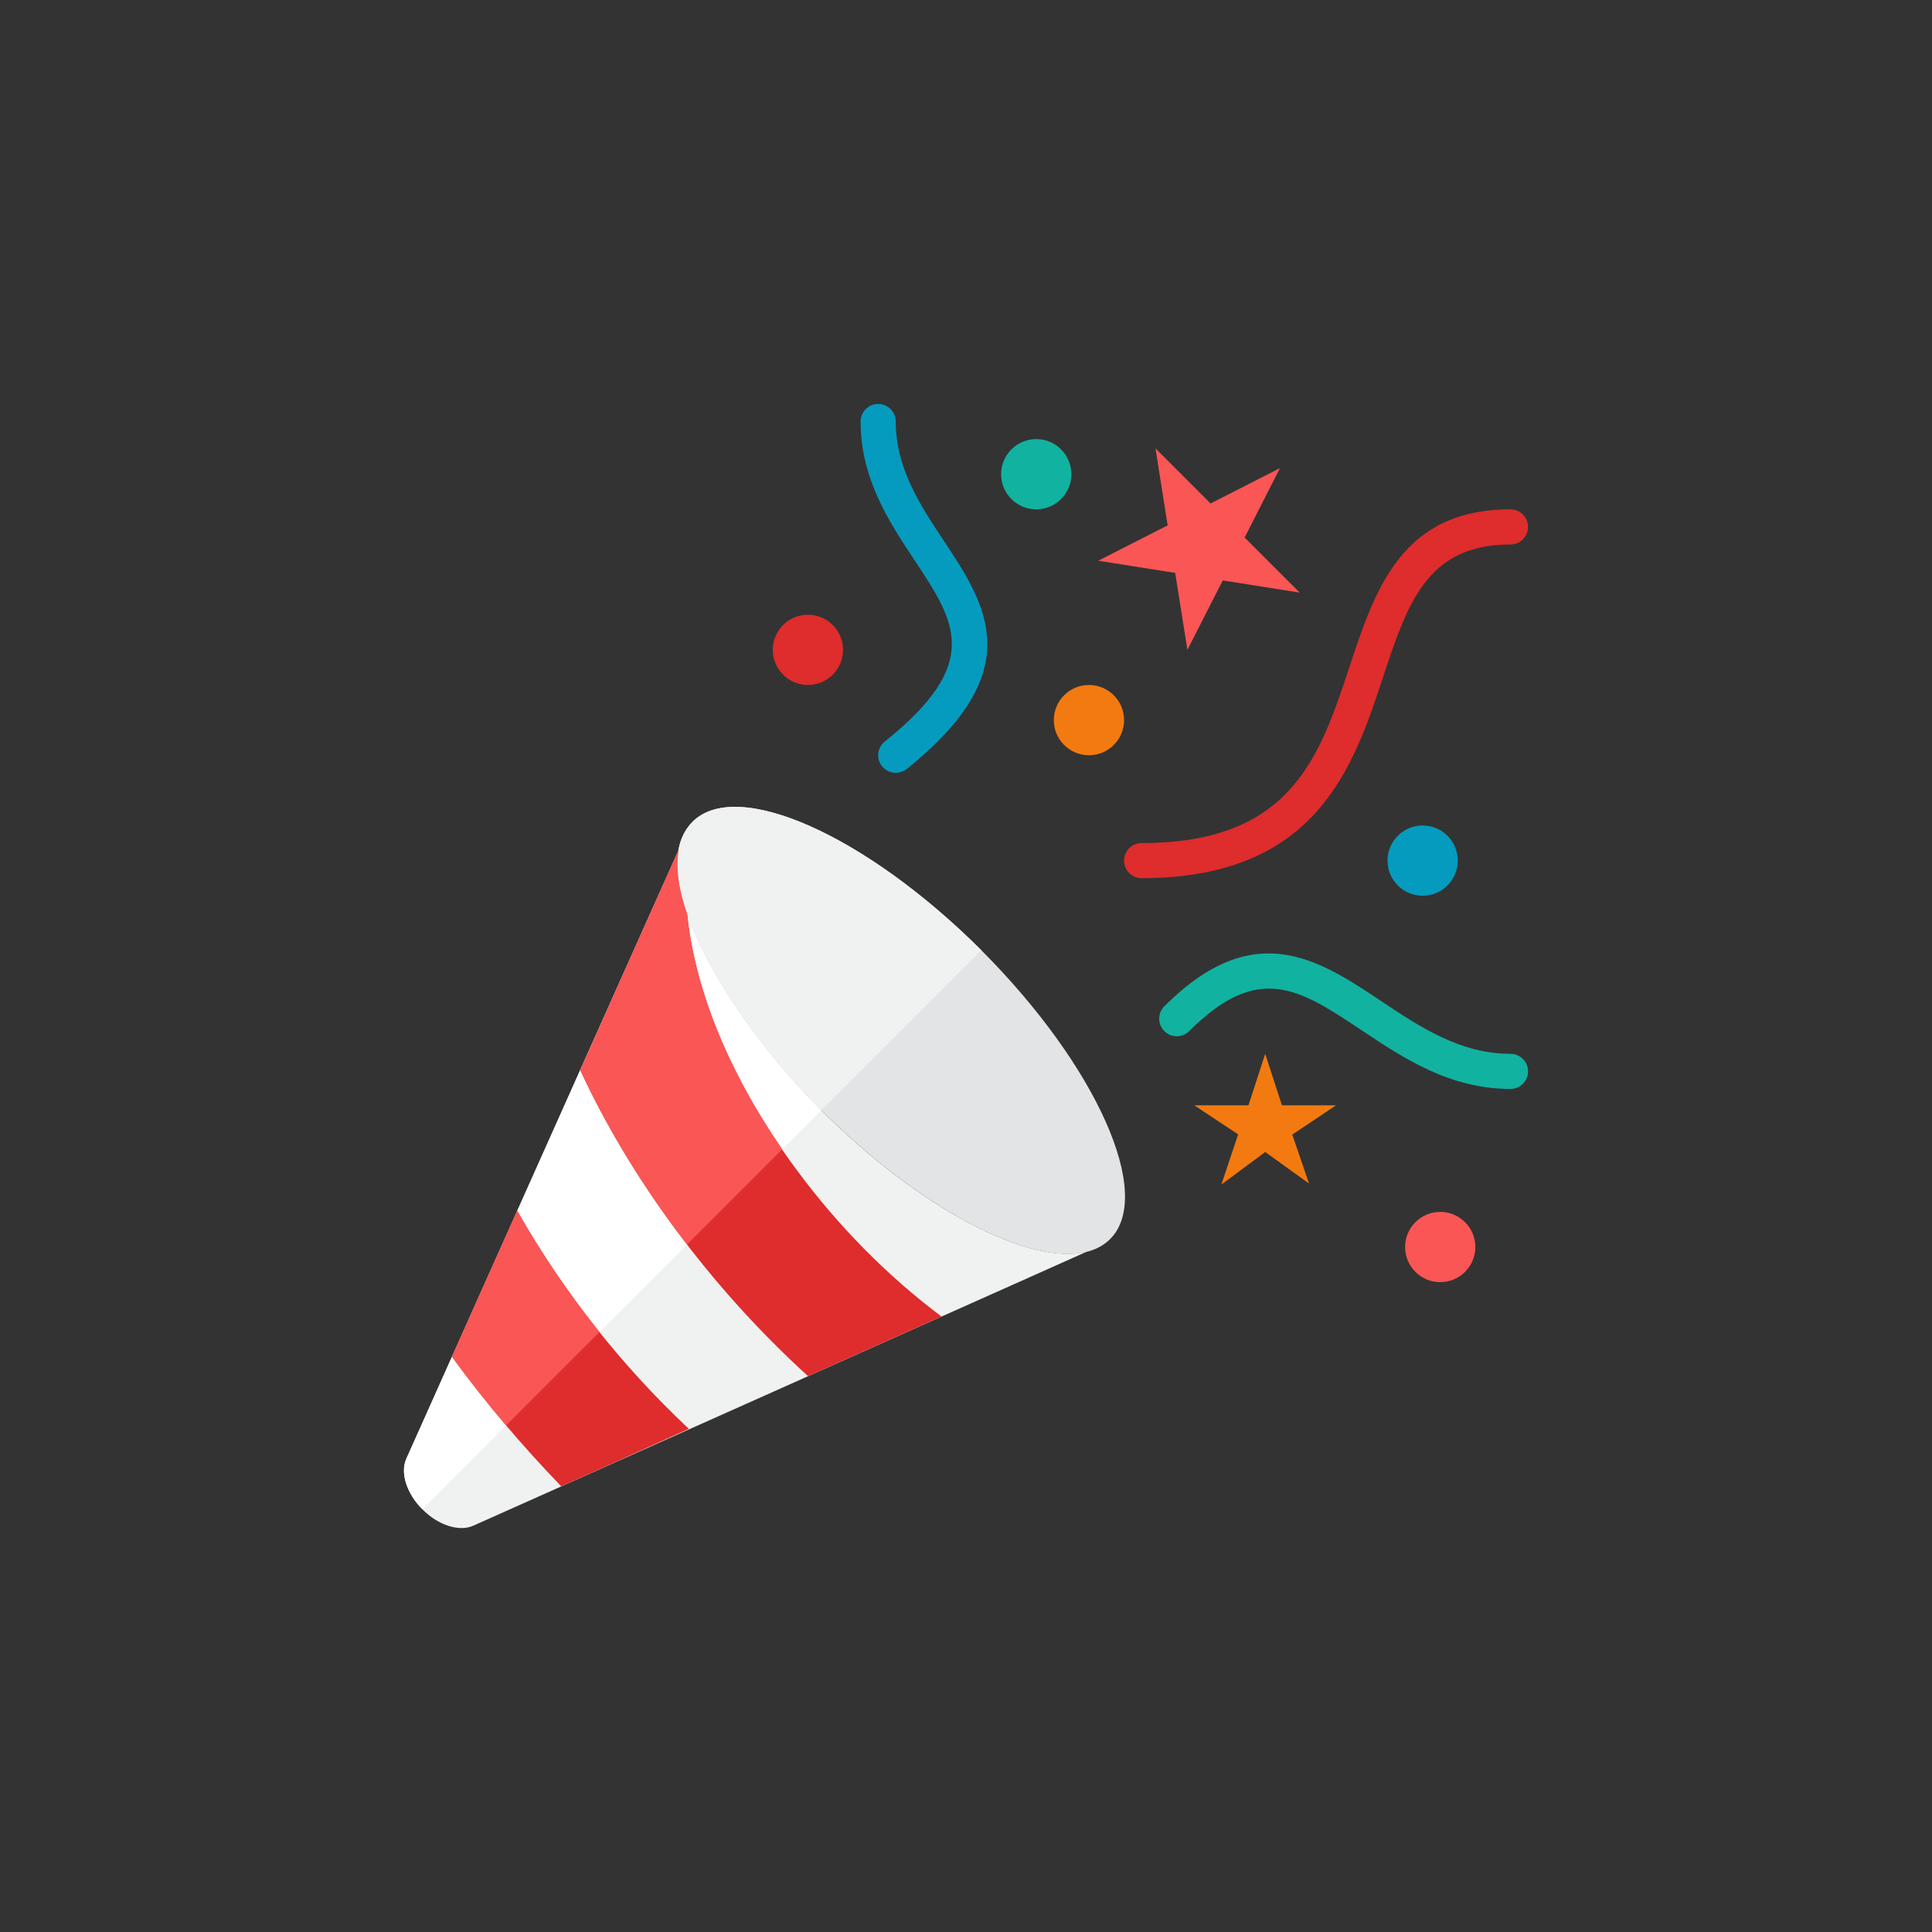 <?xml version="1.0" ?><!DOCTYPE svg  PUBLIC '-//W3C//DTD SVG 1.0//EN'  'http://www.w3.org/TR/2001/REC-SVG-20010904/DTD/svg10.dtd'><svg height="110px" style="enable-background:new 0 0 110 110;" version="1.0" viewBox="0 0 110 110" width="110px" xml:space="preserve" xmlns="http://www.w3.org/2000/svg" xmlns:xlink="http://www.w3.org/1999/xlink"><rect x="0" y="0" width="110" height="110" fill="#333333" stroke="none"/><g id="Multicolor"><g><g><g><path d="M23.138,83.047c0.207-0.462,12.791-28.593,15.514-34.68c-0.702,3.651,3.525,10.256,8.125,14.857      c5.591,5.591,11.866,8.87,15.116,8.034c-5.634,2.522-34.503,15.411-34.939,15.605c-0.798,0.367-2.002-0.017-2.896-0.92      C23.155,85.049,22.771,83.845,23.138,83.047z" style="fill:#F0F1F1;"/></g></g><g><path d="M23.138,83.047c0.207-0.462,12.791-28.593,15.514-34.68c-0.701,3.648,3.517,10.244,8.112,14.844     L24.045,85.928C23.152,85.037,22.773,83.841,23.138,83.047z" style="fill:#FFFFFF;"/></g><g><g><circle cx="46" cy="37" r="2" style="fill:#DF2C2C;"/></g></g><g><g><circle cx="62" cy="41" r="2" style="fill:#F37A10;"/></g></g><g><g><circle cx="81" cy="49" r="2" style="fill:#059BBF;"/></g></g><g><g><circle cx="82" cy="71" r="2" style="fill:#FA5655;"/></g></g><g><g><circle cx="59" cy="27" r="2" style="fill:#12B2A0;"/></g></g><g><g><polygon points="72.877,26.652 68.925,28.666 65.788,25.529 66.482,29.911 62.529,31.925 66.911,32.619       67.605,37 69.619,33.047 74,33.741 70.863,30.605     " style="fill:#FA5655;"/></g></g><g><g><polygon points="72.035,60 71.082,62.932 68,62.932 70.494,64.588 69.541,67.442 72.035,65.591       74.529,67.383 73.576,64.598 76.07,62.932 72.988,62.932     " style="fill:#F37A10;"/></g></g><g><g><path d="M65,50c9.961,0,12.055-6.333,13.737-11.421C80.138,34.345,81.244,31,86,31c0.552,0,1-0.448,1-1      s-0.448-1-1-1c-6.201,0-7.706,4.551-9.161,8.951C75.13,43.119,73.516,48,65,48c-0.552,0-1,0.448-1,1S64.448,50,65,50z" style="fill:#DF2C2C;"/></g></g><g><g><path d="M51.625,43.781c7.008-5.607,4.519-9.36,2.112-12.991C52.391,28.761,51,26.663,51,24      c0-0.552-0.448-1-1-1s-1,0.448-1,1c0,3.266,1.631,5.725,3.07,7.896c2.34,3.528,3.886,5.86-1.695,10.324      c-0.431,0.345-0.501,0.974-0.156,1.406C50.567,44.059,51.196,44.124,51.625,43.781z" style="fill:#059BBF;"/></g></g><g><g><path d="M86,62c0.552,0,1-0.448,1-1s-0.448-1-1-1c-2.858,0-5.139-1.521-7.345-2.992      c-3.562-2.375-7.246-4.832-12.362,0.285c-0.391,0.39-0.391,1.024,0,1.414c0.39,0.391,1.024,0.391,1.414,0      c3.957-3.956,6.296-2.396,9.838-0.035C79.885,60.232,82.536,62,86,62z" style="fill:#12B2A0;"/></g></g><g><g><path d="M39.221,81.352c-9.117,4.109,1.86-0.816-7.266,3.274c-2.222-2.305-4.326-4.776-6.222-7.38      c1.062-2.374,2.356-5.268,3.716-8.307C32.074,73.57,35.412,77.783,39.221,81.352z" style="fill:#DF2C2C;"/></g></g><g><path d="M34.133,75.84l-5.316,5.317c-1.075-1.266-2.108-2.57-3.084-3.912     c1.062-2.374,2.356-5.268,3.716-8.307C30.825,71.366,32.401,73.675,34.133,75.84z" style="fill:#FA5655;"/></g><g><path d="M46.777,63.223c6.48,6.479,13.889,9.868,16.428,7.325c2.519-2.519-0.767-9.871-7.327-16.44     c-6.569-6.56-13.919-9.835-16.439-7.327C36.506,49.711,41.398,57.844,46.777,63.223z" style="fill:#E2E4E5;"/></g><path d="M45.322,66.558c-3.574-4.837-5.737-9.946-6.194-14.51c-0.487-1.39-0.674-2.649-0.477-3.679    l-5.611,12.563c1.406,3.037,3.227,6.089,5.41,9.045c2.272,3.074,4.83,5.892,7.555,8.375l7.602-3.396    C50.593,72.705,47.736,69.839,45.322,66.558z" style="fill:#DF2C2C;"/><g><path d="M55.871,54.102l-9.107,9.107c-5.374-5.379-10.255-13.501-7.326-16.428     C41.958,44.275,49.304,47.547,55.871,54.102z" style="fill:#F0F1F1;"/></g><path d="M38.651,48.369l-5.611,12.563c1.406,3.037,3.227,6.089,5.41,9.045    c0.219,0.296,0.453,0.578,0.677,0.87l5.413-5.413c-3.102-4.503-4.994-9.18-5.416-13.395C38.64,50.652,38.454,49.396,38.651,48.369    z" style="fill:#FA5655;"/></g></g></svg>